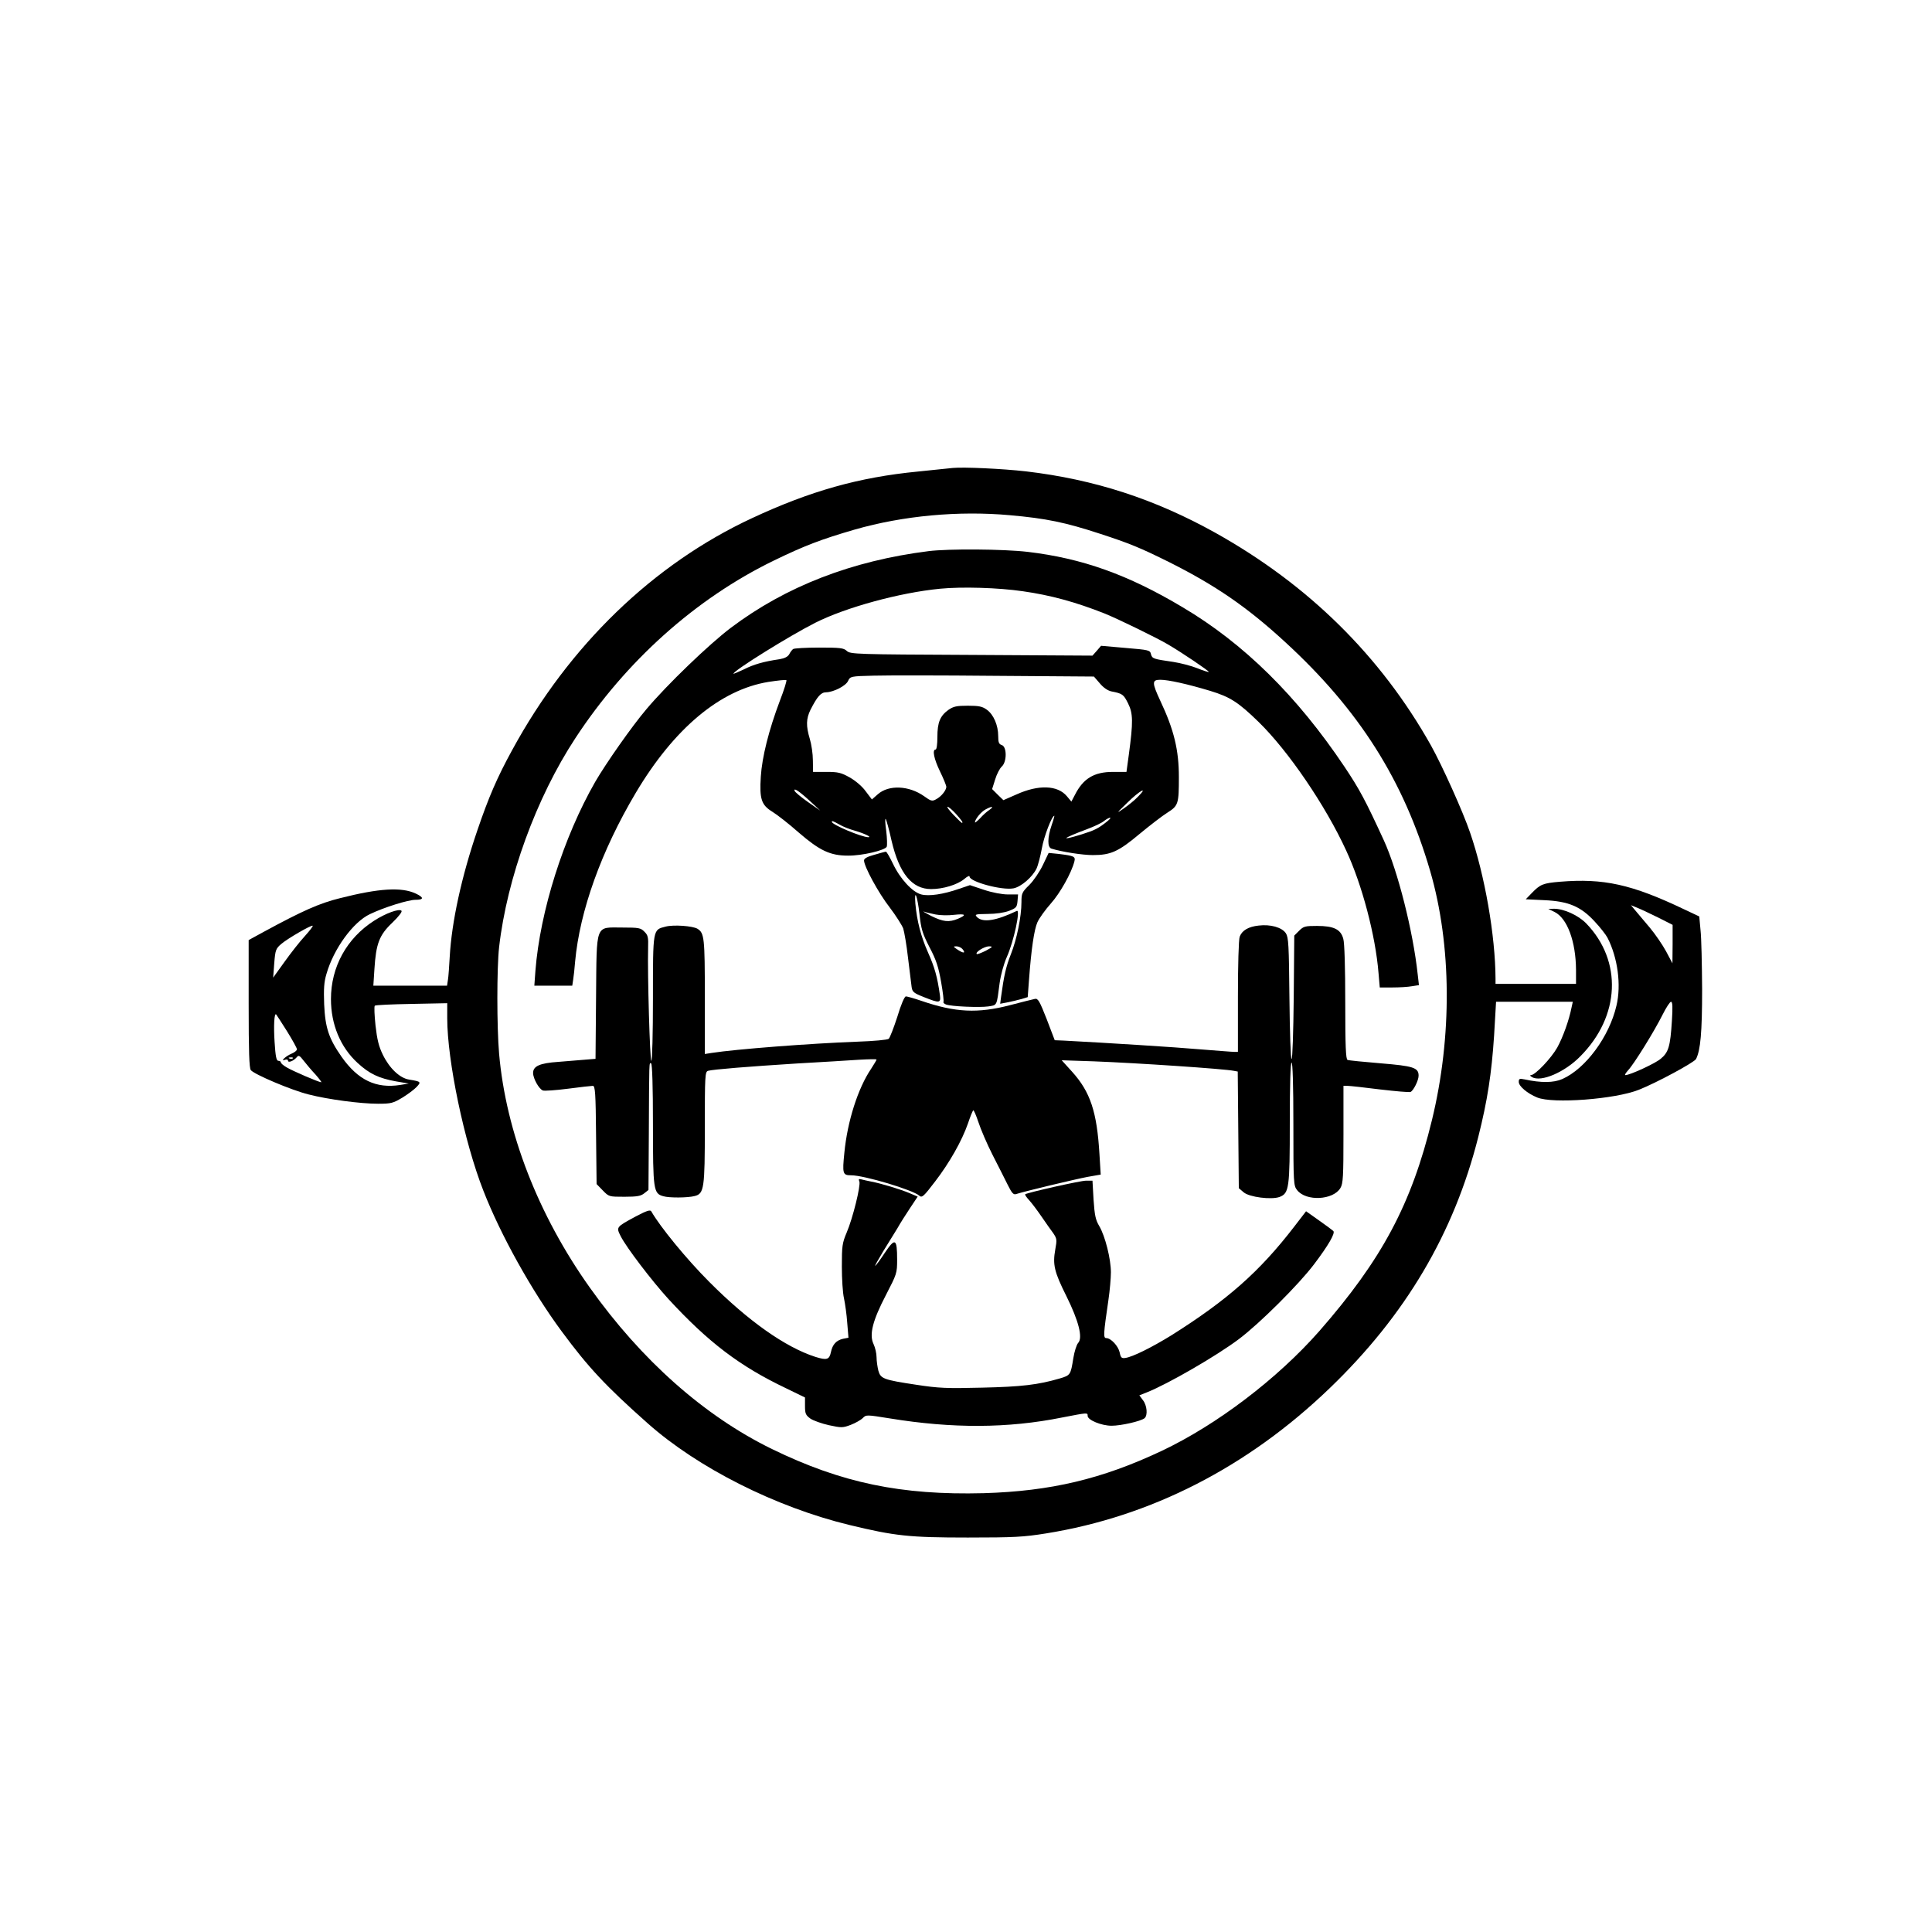 <?xml version="1.0" standalone="no"?>
<!DOCTYPE svg PUBLIC "-//W3C//DTD SVG 20010904//EN"
 "http://www.w3.org/TR/2001/REC-SVG-20010904/DTD/svg10.dtd">
<svg version="1.0" xmlns="http://www.w3.org/2000/svg"
 width="1080pt" height="1080pt" viewBox="0 0 1080 1080"
 preserveAspectRatio="xMidYMid meet">

<g transform="translate(0,1080) scale(0.1,-0.1)"
fill="#000000" stroke="none">
<path d="M5325 8184 c-22 -2 -109 -11 -194 -20 -330 -32 -602 -109 -926 -260
-553 -257 -1024 -712 -1342 -1297 -84 -153 -132 -265 -194 -447 -89 -260 -144
-513 -155 -708 -3 -53 -7 -112 -10 -129 l-5 -33 -206 0 -206 0 6 93 c9 142 27
190 100 259 37 36 57 62 51 67 -13 13 -88 -14 -153 -56 -153 -98 -241 -258
-241 -438 0 -142 53 -269 149 -357 66 -61 120 -86 215 -103 l71 -12 -48 -8
c-135 -21 -236 27 -328 158 -71 102 -91 161 -97 293 -3 86 -1 124 13 170 40
140 149 290 243 334 79 38 214 80 254 80 48 0 49 13 2 35 -79 37 -204 30 -424
-26 -114 -28 -210 -71 -422 -186 l-88 -48 0 -356 c0 -269 3 -359 12 -371 19
-24 229 -113 323 -136 108 -28 291 -52 388 -52 73 0 84 3 136 34 31 19 67 46
80 60 26 28 25 30 -42 41 -52 8 -110 63 -147 139 -23 47 -32 85 -41 164 -6 57
-8 106 -4 110 4 4 96 8 206 10 l199 4 0 -84 c0 -237 95 -692 202 -964 96 -247
270 -559 436 -784 151 -205 250 -310 482 -516 280 -249 716 -469 1129 -569
253 -61 332 -70 661 -70 260 0 312 3 437 23 587 94 1127 371 1584 810 426 409
697 868 833 1408 51 203 74 352 88 565 l11 189 214 0 215 0 -7 -32 c-14 -71
-48 -166 -80 -224 -34 -60 -123 -154 -147 -154 -7 0 -5 -5 6 -11 50 -30 183
27 270 116 223 224 236 533 33 743 -45 46 -125 82 -180 82 l-32 -1 35 -17 c71
-35 119 -165 120 -324 l0 -78 -225 0 -225 0 0 28 c-1 242 -60 579 -142 817
-40 118 -157 377 -219 488 -281 500 -685 898 -1204 1188 -341 190 -678 299
-1060 344 -133 15 -348 25 -410 19z m320 -264 c203 -18 310 -40 505 -104 163
-53 224 -78 387 -159 257 -129 434 -250 647 -446 414 -380 663 -773 811 -1281
120 -413 123 -924 10 -1390 -115 -473 -281 -782 -630 -1181 -234 -266 -573
-524 -882 -670 -333 -157 -620 -225 -994 -236 -461 -12 -794 57 -1184 247
-377 184 -729 496 -1017 901 -290 407 -470 872 -508 1309 -13 149 -13 480 0
595 44 386 208 836 426 1168 282 431 673 781 1109 993 173 84 265 119 454 174
269 77 579 106 866 80z m-3941 -2353 c-27 -29 -78 -94 -113 -143 l-64 -89 6
80 c6 75 9 82 39 108 36 31 170 108 176 102 3 -2 -17 -28 -44 -58z m-100 -531
c31 -50 56 -95 56 -102 0 -6 -13 -17 -30 -24 -32 -13 -67 -46 -36 -34 9 3 16
1 16 -5 0 -14 31 -2 48 18 11 14 16 12 40 -19 15 -19 44 -54 66 -77 21 -24 35
-43 32 -43 -13 0 -160 63 -193 83 -18 10 -33 23 -33 28 0 5 -6 9 -14 9 -11 0
-16 25 -21 105 -6 89 -2 166 9 154 2 -2 29 -44 60 -93z m33 -152 c-3 -3 -12
-4 -19 -1 -8 3 -5 6 6 6 11 1 17 -2 13 -5z"/>
<path d="M5190 7719 c-429 -54 -797 -197 -1104 -428 -122 -92 -358 -319 -473
-456 -80 -94 -227 -304 -286 -406 -177 -309 -308 -723 -334 -1056 l-6 -83 106
0 106 0 5 33 c3 17 8 64 11 102 26 283 146 618 339 943 214 360 472 576 741
620 52 8 98 13 101 10 3 -3 -13 -55 -36 -114 -63 -167 -100 -316 -107 -425 -8
-126 3 -159 65 -197 26 -16 93 -68 147 -116 117 -101 176 -129 275 -129 79 -1
209 30 217 50 3 9 2 48 -3 89 -6 41 -7 70 -3 66 4 -4 19 -59 33 -122 43 -183
114 -270 221 -270 67 0 146 24 185 56 16 14 30 21 30 14 0 -29 180 -78 245
-66 43 8 106 63 129 110 9 19 22 70 30 113 11 65 56 183 70 183 1 0 -5 -24
-15 -52 -24 -70 -25 -125 -1 -132 58 -18 173 -36 231 -36 100 0 143 19 261
118 58 48 128 102 157 120 60 38 63 49 63 198 0 151 -27 264 -104 427 -47 101
-47 117 0 117 45 0 153 -24 279 -62 112 -34 158 -64 271 -174 165 -161 374
-467 489 -718 89 -191 164 -475 181 -685 l7 -81 71 0 c39 0 88 3 109 7 l39 6
-7 61 c-26 241 -111 577 -189 748 -103 224 -136 286 -221 413 -265 395 -562
688 -905 891 -305 182 -561 273 -865 309 -138 16 -443 18 -555 4z m527 -224
c155 -22 295 -60 459 -125 76 -31 292 -136 354 -173 77 -45 231 -149 227 -153
-2 -2 -31 7 -65 21 -33 13 -94 29 -134 35 -111 16 -117 18 -124 43 -5 23 -12
24 -142 35 l-137 12 -24 -28 -24 -27 -676 4 c-646 3 -677 4 -697 22 -18 17
-37 19 -155 19 -74 0 -139 -4 -145 -8 -6 -4 -16 -17 -22 -29 -8 -14 -25 -23
-54 -28 -89 -13 -145 -29 -200 -57 -32 -15 -58 -26 -58 -24 0 17 317 214 458
285 171 86 471 168 697 190 122 12 325 6 462 -14z m431 -515 c20 -24 45 -41
65 -45 62 -12 68 -17 93 -67 28 -56 29 -103 4 -288 l-13 -95 -76 0 c-105 0
-166 -37 -212 -128 l-20 -38 -25 30 c-52 62 -158 66 -282 10 l-73 -32 -32 31
-31 31 17 54 c9 30 26 62 37 72 29 26 29 111 0 120 -16 5 -20 15 -20 50 0 61
-26 121 -64 148 -25 18 -44 22 -106 22 -63 0 -80 -4 -108 -23 -47 -34 -62 -70
-62 -152 0 -40 -4 -70 -10 -70 -20 0 -9 -53 25 -123 19 -39 35 -78 35 -86 -1
-20 -29 -55 -59 -70 -20 -11 -28 -9 -65 18 -85 60 -198 65 -259 11 l-33 -29
-35 46 c-19 27 -57 59 -89 77 -48 27 -65 31 -130 31 l-75 0 -1 65 c0 36 -8 89
-17 119 -22 73 -21 113 4 164 38 74 58 97 87 97 42 1 111 36 123 64 12 25 14
26 143 29 72 2 378 2 681 -1 l550 -4 33 -38z m-1618 -660 l55 -51 -69 48 c-38
27 -71 54 -74 62 -7 20 25 -1 88 -59z m1831 26 c-18 -19 -54 -48 -80 -66 -43
-30 -41 -27 22 34 68 67 119 94 58 32z m-1017 -96 c32 -36 42 -50 33 -50 -2 0
-23 20 -47 45 -24 25 -39 45 -33 45 6 0 27 -18 47 -40z m186 22 c-14 -9 -37
-30 -52 -47 -16 -16 -28 -26 -28 -22 0 17 34 59 59 72 36 20 51 18 21 -3z
m660 -63 c-51 -41 -70 -50 -146 -74 -124 -38 -106 -22 33 30 40 15 83 35 95
46 13 10 28 18 33 18 6 1 -1 -9 -15 -20z m-1498 -18 c18 -11 58 -27 88 -35 54
-16 95 -36 74 -36 -37 0 -204 70 -204 86 0 7 8 4 42 -15z"/>
<path d="M4888 6022 c-40 -11 -58 -21 -58 -32 0 -33 80 -181 143 -262 35 -46
69 -100 76 -118 6 -19 19 -93 27 -165 9 -71 18 -144 20 -162 4 -28 11 -34 69
-57 88 -35 95 -34 89 12 -14 100 -29 154 -66 237 -40 90 -62 175 -71 273 -7
92 12 41 23 -58 9 -83 16 -107 56 -185 38 -72 50 -110 65 -195 10 -57 16 -107
13 -111 -2 -4 4 -10 14 -14 27 -11 185 -18 236 -11 51 8 47 0 64 131 7 48 23
106 40 145 39 86 78 269 56 258 -115 -55 -189 -67 -222 -35 -15 16 -11 17 58
18 46 0 93 7 120 17 41 16 45 21 48 55 l3 37 -56 0 c-33 0 -87 10 -135 26
l-78 26 -59 -20 c-91 -32 -171 -43 -213 -32 -50 13 -119 88 -159 173 -18 37
-35 67 -39 66 -4 0 -33 -8 -64 -17z m342 -334 c25 -5 71 -6 103 -2 65 7 73 0
22 -22 -51 -21 -83 -17 -150 16 -33 17 -51 28 -40 24 11 -4 40 -11 65 -16z
m150 -193 c20 -24 7 -26 -25 -5 -27 18 -28 20 -9 20 12 0 27 -7 34 -15z m130
-10 c-25 -12 -47 -21 -50 -18 -10 10 43 43 69 43 23 -1 21 -3 -19 -25z"/>
<path d="M5830 5965 c-18 -38 -52 -88 -76 -112 -41 -40 -44 -47 -44 -96 0 -81
-26 -208 -59 -291 -27 -68 -39 -120 -55 -239 l-5 -38 37 7 c20 4 55 12 77 18
l40 12 7 94 c13 177 29 283 47 324 10 23 44 70 75 105 52 58 116 172 132 236
7 27 -3 31 -84 41 l-60 6 -32 -67z"/>
<path d="M3720 5620 c-71 -18 -70 -11 -70 -401 0 -196 -4 -349 -9 -349 -8 0
-22 484 -18 632 2 58 -1 71 -21 90 -20 21 -32 23 -122 23 -155 0 -144 29 -148
-390 l-3 -344 -62 -5 c-34 -3 -100 -8 -147 -12 -103 -7 -140 -24 -140 -62 0
-31 33 -90 55 -98 8 -3 71 1 140 10 68 9 131 16 139 16 13 0 16 -40 18 -274
l3 -275 34 -35 c35 -36 35 -36 122 -36 71 0 91 4 110 19 l24 19 2 314 c2 414
1 400 13 393 6 -4 10 -129 10 -341 0 -367 3 -386 58 -401 33 -10 137 -9 175 1
53 13 57 42 57 385 0 286 1 310 18 315 28 8 227 24 497 41 138 8 294 17 348
21 53 3 97 4 97 1 0 -3 -14 -26 -30 -51 -74 -109 -133 -294 -150 -470 -12
-118 -9 -126 38 -126 73 0 346 -82 381 -114 15 -13 24 -5 88 79 80 104 150
227 184 325 12 36 25 68 29 73 3 4 16 -26 29 -65 13 -40 48 -122 79 -183 31
-60 69 -136 85 -168 23 -46 32 -57 47 -52 53 17 335 84 399 96 l74 13 -7 114
c-14 237 -51 348 -153 461 l-58 64 180 -6 c238 -9 730 -42 782 -53 l22 -4 3
-326 3 -326 27 -23 c31 -27 155 -43 201 -26 53 21 57 47 57 416 0 217 4 335
10 335 6 0 10 -121 10 -344 0 -331 1 -344 21 -369 50 -64 202 -56 242 12 15
25 17 64 17 300 l0 271 23 0 c13 0 94 -9 181 -20 86 -10 163 -17 171 -14 16 7
45 64 45 91 0 45 -30 54 -212 69 -95 8 -179 16 -185 19 -10 3 -13 77 -13 322
0 190 -4 333 -11 355 -14 53 -53 72 -147 72 -66 0 -75 -2 -100 -27 l-27 -27
-3 -345 c-2 -196 -7 -345 -12 -345 -5 0 -10 146 -12 338 -3 302 -5 341 -20
365 -22 33 -86 51 -152 43 -57 -6 -93 -27 -106 -62 -6 -14 -10 -162 -10 -335
l0 -309 -22 0 c-13 0 -97 7 -188 14 -135 12 -534 37 -764 49 l-50 2 -45 118
c-40 102 -49 117 -66 113 -11 -2 -73 -18 -139 -35 -180 -47 -306 -41 -495 24
-41 14 -80 25 -87 25 -8 0 -28 -47 -48 -114 -20 -62 -42 -118 -48 -123 -7 -6
-85 -13 -173 -16 -269 -10 -682 -42 -817 -63 l-38 -6 0 321 c0 330 -3 355 -41
379 -26 16 -134 24 -179 12z"/>
<path d="M4804 4195 c8 -22 -36 -203 -71 -285 -25 -59 -27 -76 -27 -190 0 -69
5 -149 12 -178 6 -29 15 -90 18 -136 l7 -84 -31 -6 c-37 -9 -58 -31 -67 -74
-9 -43 -23 -47 -87 -27 -168 54 -376 201 -593 419 -127 127 -275 308 -324 394
-6 11 -26 4 -87 -28 -111 -60 -110 -59 -84 -111 32 -63 174 -249 266 -350 224
-243 399 -376 657 -499 l107 -52 0 -48 c0 -42 4 -51 30 -70 16 -11 63 -28 104
-37 70 -15 77 -15 122 2 26 10 56 27 67 38 19 19 20 19 151 -2 349 -57 660
-56 963 5 145 28 143 28 143 9 0 -23 77 -55 134 -55 52 0 163 25 184 42 19 16
14 72 -9 101 l-20 27 43 17 c116 46 388 203 513 297 116 87 335 305 421 419
81 107 120 175 107 186 -4 4 -40 31 -80 59 l-72 51 -67 -87 c-194 -252 -374
-410 -685 -606 -112 -69 -217 -121 -258 -127 -21 -3 -26 1 -32 31 -8 36 -49
80 -75 80 -17 0 -16 21 12 212 8 54 14 124 14 156 0 74 -32 202 -65 258 -21
35 -26 61 -32 148 l-6 106 -36 0 c-32 0 -329 -67 -340 -76 -3 -2 7 -17 21 -32
14 -15 45 -56 69 -91 24 -35 54 -78 67 -95 20 -30 21 -36 11 -91 -15 -84 -6
-124 62 -260 69 -139 93 -233 66 -262 -9 -10 -21 -48 -27 -85 -15 -94 -16 -96
-77 -114 -120 -35 -212 -46 -433 -51 -198 -5 -243 -3 -367 16 -186 28 -200 34
-213 79 -5 21 -10 54 -10 75 0 22 -8 55 -17 74 -25 53 -5 131 70 275 60 116
62 121 62 196 0 120 -11 125 -70 37 -27 -41 -51 -73 -53 -71 -1 2 19 38 45 81
26 42 62 100 79 128 16 29 49 80 72 115 l42 63 -45 19 c-49 21 -161 55 -215
65 -19 4 -44 9 -54 12 -15 4 -18 2 -12 -12z"/>
<path d="M8720 5871 c-94 -8 -110 -14 -158 -64 l-33 -34 103 -5 c136 -6 205
-35 283 -120 31 -33 62 -73 71 -90 57 -111 78 -264 50 -380 -40 -173 -173
-353 -303 -410 -47 -21 -118 -22 -210 -2 -29 6 -33 4 -33 -14 0 -24 47 -64
103 -87 86 -36 435 -10 568 43 97 38 310 153 320 172 25 50 34 148 34 390 -1
140 -4 289 -9 331 l-7 76 -87 41 c-292 139 -448 173 -692 153z m553 -202 l77
-39 0 -108 -1 -107 -35 66 c-20 37 -61 97 -92 134 -31 37 -68 80 -81 96 l-24
29 39 -16 c22 -9 74 -34 117 -55z m73 -576 c-9 -144 -19 -176 -63 -212 -32
-27 -172 -91 -197 -91 -6 0 2 12 16 28 32 34 144 214 192 310 20 40 41 72 47
72 9 0 10 -30 5 -107z"/>
</g>
</svg>
